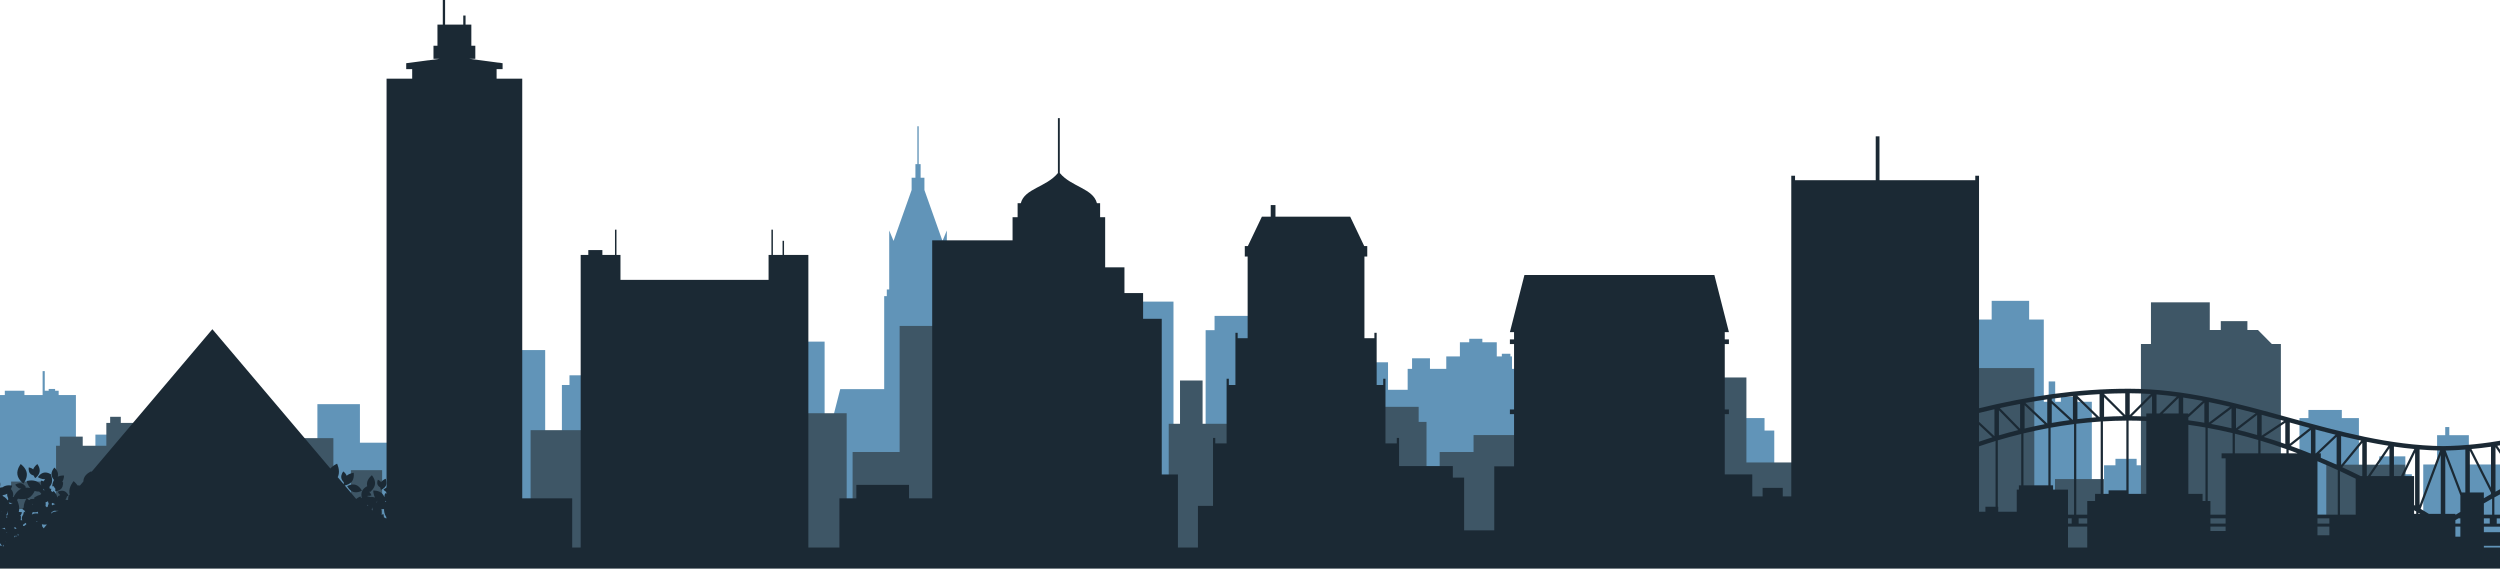 <?xml version="1.0" encoding="utf-8"?>
<!-- Generator: Adobe Illustrator 17.1.0, SVG Export Plug-In . SVG Version: 6.00 Build 0)  -->
<!DOCTYPE svg PUBLIC "-//W3C//DTD SVG 1.1//EN" "http://www.w3.org/Graphics/SVG/1.1/DTD/svg11.dtd">
<svg version="1.1" id="City" xmlns="http://www.w3.org/2000/svg" xmlns:xlink="http://www.w3.org/1999/xlink" x="0px" y="0px"
	 viewBox="0 0 554.371 126.083" enable-background="new 0 0 554.371 126.083" xml:space="preserve">
<defs>
	<rect id="SVGID_1_" x="0" y="0" width="554.371" height="126.083"/>
</defs>
<clipPath id="SVGID_2_">
	<use xlink:href="#SVGID_1_"  overflow="visible"/>
</clipPath>
<g id="Back" clip-path="url(#SVGID_2_)">
	<g>
		<polygon fill-rule="evenodd" clip-rule="evenodd" fill="#6194B8" points="547.464,102.998 547.464,96.502 543.13,96.502 
			543.13,94.697 542.225,94.697 542.225,96.502 540.42,96.502 540.42,102.998 537.352,102.998 537.352,116.539 534.824,116.539 
			534.824,105.165 533.379,105.165 533.379,101.197 527.602,101.197 527.602,105.165 523.085,105.165 523.085,92.712 
			519.295,92.712 519.295,90.907 511.89,90.907 511.89,92.712 509.905,92.712 509.905,105.165 500.516,105.165 500.516,123.762 
			529.406,123.762 534.824,123.762 537.352,123.762 540.059,123.762 554.371,123.762 554.371,102.998 		"/>
		<polygon fill-rule="evenodd" clip-rule="evenodd" fill="#6194B8" points="473.792,101.741 469.098,101.741 469.098,103.177 
			466.569,103.177 466.569,110.4 463.859,110.4 463.859,89.093 460.43,89.093 460.43,88.017 456.997,88.017 456.997,89.093 
			455.735,89.093 455.735,84.584 454.291,84.584 454.291,89.093 453.207,89.093 453.207,70.858 449.957,70.858 449.957,66.71 
			441.651,66.71 441.651,70.858 436.052,70.858 436.052,123.762 450.136,123.762 453.207,123.762 460.069,123.762 463.859,123.762 
			466.569,123.762 471.625,123.762 480.471,123.762 480.471,103.177 473.792,103.177 		"/>
		<polygon fill-rule="evenodd" clip-rule="evenodd" fill="#6194B8" points="393.441,95.474 391.283,95.474 391.283,92.708 
			383.901,92.708 383.901,95.474 382.667,95.474 382.667,123.762 392.993,123.762 393.441,123.762 401.077,123.762 401.077,106.59 
			393.441,106.59 		"/>
		<polygon fill-rule="evenodd" clip-rule="evenodd" fill="#6194B8" points="79.811,89.621 70.382,89.621 70.382,121.948 
			75.767,121.948 75.767,123.762 90.248,123.762 90.248,98.168 79.811,98.168 		"/>
		<rect x="21.156" y="96.375" fill-rule="evenodd" clip-rule="evenodd" fill="#6194B8" width="11.23" height="11.071"/>
		<polygon fill-rule="evenodd" clip-rule="evenodd" fill="#6194B8" points="211.073,86.295 211.073,65.667 210.493,65.667 
			210.493,64.191 209.958,64.191 209.958,56.238 209.958,53.825 209.958,51.106 208.994,53.431 204.989,42.142 204.989,39.412 
			204.147,39.412 204.147,36.399 203.72,36.399 203.72,27.998 203.422,27.998 203.422,36.399 202.993,36.399 202.993,39.412 
			202.151,39.412 202.151,42.131 198.144,53.427 197.18,51.106 197.18,53.825 197.18,56.238 197.18,64.191 196.647,64.191 
			196.647,65.667 196.068,65.667 196.068,86.295 186.468,86.295 186.317,86.295 184.829,92.125 185.294,92.125 185.294,123.762 
			186.317,123.762 186.468,123.762 196.068,123.762 211.073,123.762 211.224,123.762 211.224,92.125 212.712,92.125 211.224,86.295 
					"/>
		<rect x="108.436" y="77.627" fill-rule="evenodd" clip-rule="evenodd" fill="#6194B8" width="12.457" height="46.135"/>
		<polygon fill-rule="evenodd" clip-rule="evenodd" fill="#6194B8" points="130.996,83.223 126.282,83.223 126.282,85.371 
			124.6,85.371 124.6,123.762 135.374,123.762 135.374,85.371 130.996,85.371 		"/>
		<polygon fill-rule="evenodd" clip-rule="evenodd" fill="#6194B8" points="13.009,86.644 12.219,86.644 12.219,86.251 
			10.794,86.251 10.794,86.644 9.925,86.644 9.925,82.294 9.449,82.294 9.449,87.601 5.417,87.601 5.417,86.644 1.067,86.644 
			1.067,87.601 0,87.601 0,122.96 16.834,122.96 16.834,87.601 13.009,87.601 		"/>
		<rect x="171.408" y="75.754" fill-rule="evenodd" clip-rule="evenodd" fill="#6194B8" width="11.448" height="48.008"/>
		<polygon fill-rule="evenodd" clip-rule="evenodd" fill="#6194B8" points="335.283,79.037 334.926,79.037 334.926,78.446 
			333.029,78.446 333.029,79.037 331.906,79.037 331.906,75.898 328.707,75.898 328.707,75.123 325.803,75.123 325.803,75.898 
			323.73,75.898 323.73,79.037 320.707,79.037 320.707,81.794 317.092,81.794 317.092,79.45 313.123,79.45 313.123,81.794 
			312.146,81.794 312.146,83.759 312.146,84.295 312.146,86.438 307.793,86.438 307.793,80.338 303.646,80.338 303.646,86.438 
			299.289,86.438 299.289,123.762 312.146,123.762 329.291,123.762 342.148,123.762 342.148,84.295 343.221,84.295 343.221,81.794 
			335.283,81.794 		"/>
		<rect x="250.715" y="66.881" fill-rule="evenodd" clip-rule="evenodd" fill="#6194B8" width="9.504" height="50.685"/>
		<polygon fill-rule="evenodd" clip-rule="evenodd" fill="#6194B8" points="281.204,70.048 269.326,70.048 269.326,73.215 
			267.347,73.215 267.347,103.312 291.503,103.312 291.503,73.215 281.204,73.215 		"/>
	</g>
</g>
<g id="Mid" clip-path="url(#SVGID_2_)">
	<g>
		<polygon fill-rule="evenodd" clip-rule="evenodd" fill="#3E5666" points="26.787,92.426 24.426,92.426 24.426,93.78 23.581,93.78 
			23.581,98.847 18.343,98.847 18.343,96.82 13.274,96.82 13.274,98.847 12.43,98.847 12.43,115.575 27.295,115.575 27.295,106.114 
			30.677,106.114 30.677,93.78 26.787,93.78 		"/>
		<polygon fill-rule="evenodd" clip-rule="evenodd" fill="#3E5666" points="387.263,83.704 378.917,83.704 378.917,123.762 
			384.342,123.762 387.263,123.762 399.779,123.762 399.779,102.55 387.263,102.55 		"/>
		<polygon fill-rule="evenodd" clip-rule="evenodd" fill="#3E5666" points="515.847,103.035 515.847,114.165 505.782,114.165 
			505.782,76.279 503.769,76.279 500.694,73.175 498.357,73.175 498.357,71.214 492.456,71.214 492.456,73.175 490.016,73.175 
			490.016,67.036 476.971,67.036 476.971,76.279 474.748,76.279 474.748,114.165 466.542,114.165 466.542,106.237 455.691,106.237 
			455.691,113.333 451.104,113.333 451.104,81.621 436.5,81.621 436.5,123.762 447.346,123.762 451.104,123.762 455.691,123.762 
			459.862,123.762 463.204,123.762 466.542,123.762 474.748,123.762 480.729,123.762 502.842,123.762 505.782,123.762 
			515.847,123.762 524.541,123.762 533.371,123.762 533.371,103.035 		"/>
		<polygon fill-rule="evenodd" clip-rule="evenodd" fill="#3E5666" points="266.672,84.375 261.667,84.375 261.667,93.974 
			259.163,93.974 259.163,106.237 247.48,106.237 247.48,123.762 272.514,123.762 272.514,112.333 277.104,112.333 277.104,93.974 
			266.672,93.974 		"/>
		<polygon fill-rule="evenodd" clip-rule="evenodd" fill="#3E5666" points="199.493,100.233 189.063,100.233 189.063,111.915 
			199.493,111.915 199.493,120.678 216.602,120.678 216.602,72.274 199.493,72.274 		"/>
		<rect x="177.797" y="91.632" fill-rule="evenodd" clip-rule="evenodd" fill="#3E5666" width="9.953" height="32.13"/>
		<rect x="117.658" y="95.387" fill-rule="evenodd" clip-rule="evenodd" fill="#3E5666" width="15.493" height="28.375"/>
		<polygon fill-rule="evenodd" clip-rule="evenodd" fill="#3E5666" points="326.759,100.233 319.246,100.233 319.246,119.007 
			326.759,119.007 326.759,120.678 340.946,120.678 340.946,96.474 326.759,96.474 		"/>
		<polygon fill-rule="evenodd" clip-rule="evenodd" fill="#3E5666" points="314.584,90.216 305.479,90.216 305.479,93.557 
			301.305,93.557 301.305,117.757 316.33,117.757 316.33,93.557 314.584,93.557 		"/>
		<rect x="2.46" y="106.789" fill-rule="evenodd" clip-rule="evenodd" fill="#3E5666" width="7.096" height="6.084"/>
		<rect x="66.321" y="97.157" fill-rule="evenodd" clip-rule="evenodd" fill="#3E5666" width="7.604" height="20.612"/>
		<rect x="77.811" y="104.256" fill-rule="evenodd" clip-rule="evenodd" fill="#3E5666" width="6.925" height="10.473"/>
	</g>
</g>
<g id="Foliage" clip-path="url(#SVGID_2_)">
	<g>
		<path fill="#1B2934" d="M555.563,97.542c-4.531,0.801-9.125,1.322-13.825,1.382c-11.852-0.145-23.021-3.235-34.202-6.326
			c-11.552-3.198-23.12-6.397-35.521-6.397c-11.233,0-22.337,1.671-33.169,4.328V41.475v-1.509v-1h-0.834v1h-21.239v-9.734h-0.833
			v9.734h-17.891v-1h-0.837v1v1.509v68.608h-1.889v-1.905h-4.469v1.905h-2.29v-4.882h-6.1V91.831h0.921v-1.036h-0.921V76.294h0.921
			v-1.036h-0.921v-1.61h0.921l-3.223-12.66h-42.122l-3.222,12.66h0.92v1.61h-0.92v1.036h0.92v14.501h-0.92v1.036h0.92v11.576h-4.389
			v14.188h-6.679v-11.684h-2.505v-2.564h-11.925v-3.671v-1.35v-1.21h-0.504v1.21h-2.509V86.542v-1.163v-1.397h-0.504v1.397h-1.452
			V76.35v-1.361v-1.194h-0.504v1.194h-2.207V56.88h0.627v-2.317h-0.674l-3.115-6.524h-16.565v-2.56h-1.052v2.56h-1.957l-3.116,6.524
			h-0.678v2.317h0.631v18.108h-2.21v-1.194h-0.5v1.194v1.361v9.028h-1.457v-1.397h-0.5v1.397v1.163v11.786h-2.512v-1.21h-0.5v1.21
			v1.35v12.492h-3.342v9.243h-4.437v-16.203h-3.588V70.691h-4.135v-5.703h-4.135v-5.702h-4.278v-5.988v-5.132h-1.119v-3.103h-0.704
			c-0.833-3.281-5.67-3.615-8.233-6.691V26.196h-0.42v12.178c-2.6,3.162-7.402,3.422-8.23,6.688h-0.708v3.103h-1.119v5.132h-17.822
			v57.206h-5.136v-2.981h-11.684v2.981h-3.754v10.909h-6.885V62.067v-5.54h-5.394v-3.131h-0.329v3.131h-2.14v-5.599h-0.329v5.599
			h-0.631v5.54h-32.84v-5.54h-0.889v-5.599h-0.329v5.599h-2.794v-1.075h-3.123v1.075h-1.691v64.886h-1.881v-10.909h-11.076V17.441
			h-5.687v-2.115h1.329v-1.31l-7.407-0.976h1.359v-2.897h-0.881V5.456h-1.282V3.449h-0.512v2.008H98.7V0h-0.512v5.456h-1.183v4.687
			h-0.881v2.897h1.355l-7.403,0.976v1.31h1.325v2.115H85.72v90.39c-0.024,0.106-0.05,0.212-0.067,0.331
			c-0.373,0.163-0.627,0.409-0.627,0.409s0.234,0.281,0.599,0.483c0.017,0.143,0.04,0.29,0.08,0.437
			c-0.171-0.091-0.294-0.135-0.294-0.135s-0.163,0.385-0.167,0.846l-0.023,0.004c-0.103-0.274-0.262-0.548-0.492-0.774
			c-0.734-0.722-1.96-0.662-1.96-0.662s-0.021,0.857,0.404,1.56c-0.313-0.108-0.694-0.183-1.079-0.135
			c-0.198-0.06-0.421-0.107-0.651-0.123l0.119-0.131c0.417,0.064,0.81-0.08,0.81-0.08s-0.119-0.421-0.429-0.726l0.028-0.183
			l0.107,0.139c0,0,0.981-0.738,1.088-1.762c0.107-1.024-0.698-1.945-0.698-1.945s-0.98,0.734-1.088,1.759
			c-0.027,0.233,0,0.46,0.048,0.67c-0.35,0.179-0.861,0.508-1.111,1.044c-0.25,0.524-0.187,1.119-0.1,1.504l-0.147,0.092
			c-0.063-0.227-0.127-0.373-0.127-0.373s-0.497,0.179-0.956,0.566l-2.537-2.994c0.36-0.069,1.129-0.279,1.58-0.866
			c0.604-0.786,0.405-1.948,0.405-1.948s-0.925,0.087-1.552,0.658c-0.21-0.579-0.758-0.96-0.758-0.96s-0.548,0.679-0.444,1.404
			c0.063,0.433,0.337,0.782,0.556,0.996c-0.015,0.176-0.013,0.328-0.008,0.454l-1.345-1.588c0.04-0.079,0.087-0.154,0.119-0.239
			c0.479-1.285-0.254-2.746-0.254-2.746s-0.855,0.353-1.484,1.075L47.094,73l-26.805,31.644c-0.032-0.079-0.057-0.134-0.057-0.134
			s-1.223,0.496-1.615,1.528c-0.093,0.241-0.12,0.488-0.126,0.729l-0.765,0.903c-0.274-0.049-0.495-0.032-0.495-0.032v0.043
			c-0.413-0.615-0.913-0.992-0.913-0.992s-1.079,1.227-0.94,2.592c0.016,0.131,0.04,0.258,0.075,0.381
			c-0.075,0.083-0.142,0.175-0.198,0.278c-0.14,0.269-0.158,0.561-0.143,0.816l-0.105,0.124c-0.156-0.018-0.318-0.036-0.498-0.036
			c0.179-0.273,0.286-0.571,0.354-0.806c0.21-0.064,0.349-0.135,0.349-0.135s-0.329-0.77-0.992-1.012
			c-0.666-0.238-1.412,0.147-1.412,0.147s0.183,0.425,0.543,0.738c-0.11,0.052-0.218,0.115-0.317,0.187l-0.083-0.063
			c0,0-0.119,0.143-0.238,0.365l-0.044,0.06l-0.008-0.123c-0.071-0.767-0.802-1.317-0.802-1.317s-0.075,0.083-0.17,0.226
			c-0.127-0.095-0.258-0.175-0.381-0.242c0.055-0.289,0.055-0.496,0.055-0.496s-0.127-0.008-0.321,0.004
			c-0.016-0.131-0.039-0.273-0.083-0.416c0.175-0.175,0.333-0.39,0.437-0.636c0.361-0.857-0.016-1.841-0.092-2.023l0.056-0.079
			c0,0-0.802-0.584-1.615-0.421c-0.813,0.159-1.337,1-1.337,1s0.777,0.56,1.575,0.425c-0.091,0.123-0.17,0.258-0.234,0.404
			l-0.035,0.1c-0.354-0.123-0.643-0.146-0.643-0.146s-0.08,0.539,0.079,1.099c-0.202-0.31-0.473-0.611-0.834-0.821
			c-1.039-0.607-2.412-0.194-2.412-0.194s0.198,0.885,0.802,1.552c-0.338-0.075-0.73-0.123-1.136-0.088
			c0.119-0.06,0.19-0.106,0.19-0.106s-0.397-0.699-1.056-0.854c-0.658-0.15-1.325,0.298-1.325,0.298s0.401,0.698,1.059,0.853
			c0.096,0.021,0.194,0.032,0.294,0.028c-1.028,0.477-1.596,1.583-1.715,1.846l-0.183,0.008l0.017-0.075
			c0.047-0.143,0.083-0.294,0.083-0.453c0.012-0.523-0.294-0.988-0.484-1.226c0.183-0.417,0.234-0.774,0.234-0.774
			s-1.175-0.266-2.016,0.306l-0.1,0.075c-0.214,0.012-0.444,0.048-0.675,0.115c0.084-0.186,0.151-0.389,0.167-0.607
			c0.083-0.94-0.671-1.777-0.671-1.777s-0.889,0.69-0.973,1.631c-0.039,0.452,0.115,0.877,0.282,1.198
			c-0.083,0.167-0.194,0.452-0.187,0.754c-0.139,0.274-0.23,0.54-0.282,0.727c-0.321-0.127-0.65-0.171-0.92-0.183l-0.111-0.231
			c-0.5-0.865-1.659-1.127-1.659-1.127s-0.179,0.592-0.091,1.25c-0.179-0.381-0.433-0.77-0.802-1.063
			c-1.071-0.857-2.687-0.619-2.687-0.619s0.087,1.144,0.742,2.017c-0.48-0.115-1.063-0.167-1.623,0.008
			c-1.31,0.404-2.021,1.877-2.021,1.877s0.365,0.21,0.893,0.365c-0.162,0.425-0.273,0.929-0.206,1.448
			c0.179,1.361,1.512,2.31,1.512,2.31s1.04-1.258,0.865-2.619c-0.052-0.4-0.206-0.762-0.396-1.079l0.06-0.016
			c0.909-0.278,1.527-1.076,1.821-1.532c0.802,0.396,1.719,0.373,2.076,0.341l-0.088,0.056c-0.19,0.131-0.354,0.298-0.484,0.473
			c-0.146-0.298-0.293-0.488-0.293-0.488s-0.778,0.512-1.068,1.31c-0.452-0.417-1.114-0.496-1.114-0.496s-0.06,0.317-0.013,0.698
			c-0.27-0.02-0.456,0-0.456,0s0.036,1.179,0.778,1.83c0.122,0.107,0.262,0.194,0.4,0.262l-0.119,0.031
			c-0.317,0.096-0.571,0.31-0.762,0.517c-0.25,0.039-0.409,0.083-0.409,0.083s0.028,0.135,0.096,0.342l-0.06,0.11l0.119,0.06
			c0.127,0.334,0.333,0.782,0.662,1.179l-0.02,0.017l-0.146,0.174h-0.088c-0.131-0.543-0.698-0.881-0.698-0.881
			s-0.095,0.139-0.175,0.346c-0.183-0.25-0.552-0.663-1.063-0.79c-0.746-0.179-1.512,0.325-1.512,0.325s0.448,0.798,1.194,0.981
			c0.5,0.123,1.008-0.064,1.29-0.198c-0.02,0.119-0.028,0.25-0.004,0.381l-0.198,0.079c-1.246,0.58-1.751,2.131-1.751,2.131
			s1.513,0.619,2.759,0.044c0.56-0.262,0.968-0.718,1.25-1.142c-0.06,0.321-0.104,0.904,0.167,1.392
			c-0.128-0.016-0.25-0.016-0.361-0.016l-0.115-0.06c-0.52-0.227-1.135,0.048-1.135,0.048s0.222,0.635,0.742,0.856l0.158,0.052
			c0.077,0.157,0.173,0.318,0.292,0.469h-4.824v4.671h411.451h3.151h152.327v-4.671h-4.771v-0.396h4.578v-3.009h-4.578v-1.234h4.771
			v-0.662h-1.917v-1.167h1.917v-0.821h-2.44v-3.825c0.812-0.45,1.624-0.901,2.44-1.338v-1.131c-0.733,0.389-1.461,0.792-2.19,1.192
			v-9.867l2.19,3.217v-0.889l-1.797-2.64c0.599-0.094,1.201-0.181,1.797-0.285V97.542z M-1.425,117.118c0,0,0,0.001,0,0.001
			c0.02,0.057,0.047,0.11,0.076,0.162l-0.068,0.04c-0.115-0.095-0.187-0.146-0.187-0.146s-0.107,0.131-0.242,0.349
			c-0.063,0-0.158,0-0.273,0.004c-0.04-0.369-0.151-0.81-0.429-1.166l-0.202-0.223c0.091-0.091,0.183-0.198,0.242-0.325l0.016-0.032
			c0.107,0.044,0.21,0.076,0.306,0.104c-0.286,0.171-0.461,0.329-0.461,0.329S-2.153,116.839-1.425,117.118z M-2.147,114.448
			l0.092-0.087l-0.028,0.178L-2.147,114.448z M1.369,114.229c0.083-0.091,0.158-0.202,0.214-0.321
			c0.08-0.166,0.119-0.345,0.131-0.516l0.032,0.008c-0.027,0.25-0.016,0.5,0.012,0.734l-0.143-0.04c0,0-0.092,0.33-0.036,0.687
			l-0.008,0.008l0.014,0.036c-0.051,0.01-0.101,0.022-0.154,0.035c0.079-0.354,0.091-0.622,0.091-0.622S1.464,114.234,1.369,114.229
			z M7.263,113.539c0.273,0.063,0.722,0.123,1.114-0.064l0.013-0.008c0.019,0.127,0.043,0.266,0.079,0.413
			c-0.317-0.052-0.675-0.06-1.023,0.048c-0.14,0.043-0.271,0.102-0.39,0.17C7.131,113.936,7.207,113.746,7.263,113.539z
			 M7.088,111.733l0.012-0.027c0.063,0.091,0.139,0.183,0.223,0.266l-0.136-0.031L7.088,111.733z M-3.067,119.94
			c0.166-0.083,0.325-0.186,0.468-0.317l0.139-0.139v0.052c-0.087,0.135-0.17,0.297-0.222,0.476
			c-0.135-0.031-0.266-0.051-0.389-0.063L-3.067,119.94z M0.985,117.035l0.094,0.059c0.032,0.104,0.071,0.215,0.123,0.334
			c-0.248-0.142-0.563-0.267-0.905-0.257C0.504,117.154,0.741,117.114,0.985,117.035z M1.167,120.21
			c0.018-0.039,0.027-0.085,0.044-0.125c0.006,0.023,0.01,0.046,0.016,0.069C1.207,120.174,1.186,120.189,1.167,120.21z
			 M1.417,118.059l0.095-0.079l0.088,0.119l-0.163-0.028L1.417,118.059z M0.85,120.765c-0.044,0.14-0.064,0.282-0.064,0.417
			l-0.198-0.095C0.635,121.032,0.738,120.92,0.85,120.765z M3.889,118.336c0.084,0.119,0.187,0.223,0.298,0.306l-0.202,0.1
			C3.973,118.67,3.944,118.519,3.889,118.336z M3.813,118.853l-0.063,0.06c-0.273-0.013-0.464,0.02-0.464,0.02
			s0.009,0.096,0.038,0.239c-0.047-0.033-0.096-0.06-0.145-0.088l0.015-0.251c0.294,0.017,0.544-0.004,0.683-0.023L3.813,118.853z
			 M7.008,115.966C7.008,115.967,7.008,115.967,7.008,115.966C7.008,115.967,7.008,115.967,7.008,115.966L7.008,115.966z
			 M7.756,120.341c-0.003,0.002-0.007,0.002-0.01,0.004c0-0.001,0-0.003,0.001-0.004H7.756z M8.072,115.733
			c-0.004-0.012-0.004-0.024-0.008-0.035c-0.004-0.011-0.01-0.021-0.014-0.031l0.142-0.055l0.127,0.123
			C8.239,115.73,8.155,115.731,8.072,115.733z M9.694,117.152c-0.016-0.011-0.028-0.021-0.045-0.033
			c-0.094-0.146-0.19-0.281-0.279-0.387c-0.016-0.169-0.044-0.332-0.088-0.479c0.4,0.099,0.795,0.093,1.125,0.056L9.694,117.152z
			 M5.443,116.589c-0.168,0.022-0.281,0.044-0.322,0.054c-0.013-0.088-0.018-0.174-0.041-0.263c0.245-0.143,0.44-0.325,0.547-0.44
			l0.171,0.154l0.036,0.163C5.705,116.348,5.572,116.462,5.443,116.589z M0.468,121.043l-0.071-0.023
			c-0.134-0.035-0.267-0.044-0.399-0.044c-0.065-0.073-0.135-0.14-0.208-0.198c0.053-0.15,0.086-0.316,0.115-0.483
			C0.102,120.646,0.342,120.917,0.468,121.043z M-4.024,121.059c0,0-0.052-0.139-0.154-0.31c0.135-0.016,0.27-0.056,0.4-0.115
			l0.171-0.099c0.056,0.225,0.16,0.484,0.302,0.735c-0.344-0.041-0.644,0.035-0.644,0.035s0.007,0.033,0.019,0.081
			c-0.056,0.001-0.11-0.008-0.166-0.002c-0.146-0.06-0.246-0.083-0.246-0.083l-0.02,0.067l-0.092-0.19
			C-4.207,121.138-4.024,121.059-4.024,121.059z M-4.58,114.848c0.33,0.151,0.782,0.29,1.246,0.227l0.067,0.107l-0.127,0.198
			c-0.047,0.1-0.079,0.202-0.095,0.306c-0.19-0.079-0.369-0.131-0.512-0.163C-4.171,115.246-4.39,115.015-4.58,114.848z
			 M85.478,111.05l0.167,0.207l-0.215,0.067C85.454,111.229,85.466,111.138,85.478,111.05z M85.16,112.9
			c-0.004,0.44,0.071,1.155,0.48,1.719c0.02,0.099,0.043,0.198,0.067,0.302l-0.028,0.023l-0.127-0.012
			c-0.127-0.092-0.269-0.171-0.429-0.223c0.009-0.393-0.102-0.714-0.102-0.714s-0.219,0.06-0.477,0.198
			c0.119-0.504,0.02-1.021-0.079-1.354C84.628,112.876,84.883,112.912,85.16,112.9z M83.791,110.963l0.004,0.004l-0.096,0.115
			c-0.099,0.131-0.174,0.273-0.23,0.421l-0.04-0.115l-0.012-0.024C83.572,111.221,83.699,111.079,83.791,110.963z M82.572,112.492
			c0.008,0.182,0.044,0.452,0.151,0.722c-0.115-0.095-0.23-0.175-0.338-0.234C82.478,112.821,82.537,112.65,82.572,112.492z
			 M81.866,113.496c-0.003,0-0.007,0-0.01,0c0.003-0.002,0.007-0.003,0.01-0.005L81.866,113.496z M81.441,111.952
			c0.084,0.019,0.171,0.035,0.262,0.044c-0.095,0.051-0.186,0.106-0.269,0.178l-0.079-0.194L81.441,111.952z M12.568,113.217
			c0.131,0.023,0.274,0.037,0.423,0.042l-0.021,0.025c-0.121,0.031-0.257,0.07-0.391,0.145c-0.302,0-0.742,0.051-1.083,0.305
			c-0.069,0.053-0.123,0.117-0.179,0.179c0.011-0.057,0.021-0.114,0.029-0.161c0.043-0.057,0.101-0.137,0.162-0.24
			c0.183-0.06,0.345-0.151,0.488-0.254c0.166,0.016,0.337,0.012,0.512-0.024L12.568,113.217z M11.624,111.503
			c0.183,0.102,0.349,0.178,0.483,0.229l-0.004,0.028l0.119,0.012l0.056,0.02l-0.075,0.012c-0.219,0.048-0.413,0.143-0.583,0.259
			c-0.056-0.115-0.119-0.215-0.187-0.306C11.501,111.681,11.565,111.598,11.624,111.503z M10.088,111.396
			c0.21-0.067,0.396-0.155,0.56-0.246c0.016,0.214,0.079,0.413,0.15,0.571c-0.095,0.179-0.194,0.405-0.226,0.651l-0.171,0.123
			c-0.096-0.111-0.206-0.211-0.317-0.294l0.044-0.219C10.151,111.781,10.132,111.583,10.088,111.396z M9.838,108.65l0.016,0.035
			l0.012-0.004l-0.123,0.067c-0.051-0.107-0.119-0.21-0.206-0.301l-0.04-0.1C9.6,108.467,9.715,108.566,9.838,108.65z
			 M6.302,110.435c0.754-0.36,1.19-1.131,1.385-1.567c0.346,0.111,0.699,0.144,1.013,0.14l0.115,0.139
			c0.099,0.095,0.214,0.162,0.333,0.214c-0.075,0.123-0.135,0.25-0.187,0.377c-0.817,0.119-1.473,0.703-1.473,0.703
			s0.071,0.087,0.194,0.214c-0.531-0.075-1.008,0.048-1.008,0.048l0.024,0.103L6.436,110.9c-0.179-0.171-0.333-0.29-0.425-0.354
			C6.107,110.515,6.207,110.479,6.302,110.435z M3.988,110.586c0.325,0.071,0.702,0.111,1.092,0.075
			c0.25,0.008,0.516-0.008,0.781-0.071c-0.175,0.27-0.639,1.067-0.591,1.937c-0.211,0.175-0.334,0.321-0.334,0.321
			s0.187,0.183,0.488,0.369c0.056,0.139,0.123,0.271,0.202,0.394c-0.174-0.092-0.293-0.136-0.293-0.136s-0.119,0.271-0.187,0.651
			c-0.144,0.186-0.286,0.44-0.306,0.73c-0.017,0.194,0.031,0.381,0.095,0.543c-0.115-0.035-0.234-0.056-0.357-0.064
			c0.096-0.508,0.04-0.94,0.04-0.94l-0.143,0.016c0.298-0.369,0.4-0.806,0.4-0.806s-0.325-0.102-0.714-0.087
			c0.356-1.273-0.385-2.631-0.385-2.631l-0.005,0.004C3.869,110.773,3.94,110.662,3.988,110.586z M3.373,116.904l0.246,0.242
			c-0.004,0.039-0.002,0.087-0.004,0.13c-0.098-0.014-0.205-0.019-0.314-0.019c-0.064-0.072-0.125-0.147-0.201-0.21l-0.012-0.032
			C3.183,116.984,3.278,116.948,3.373,116.904z M2.837,111.507c-0.103,0.087-0.206,0.187-0.305,0.293
			c-0.215-0.091-0.405-0.135-0.517-0.154l-0.075-0.215C2.186,111.511,2.512,111.571,2.837,111.507z M0.706,109.785
			c0.298-0.04,0.615-0.127,0.901-0.306l-0.017,0.167c-0.008,0.302,0.092,0.579,0.211,0.806c-0.004,0.131,0.008,0.25,0.023,0.349
			l-0.123,0.155l-0.131-0.19c-0.285-0.373-0.667-0.635-1.044-0.817L0.706,109.785z M0.4,113.404l-0.043,0.107l-0.028-0.032
			L0.4,113.404z M-0.294,118.392l0.081,0.028c-0.02,0.048-0.035,0.1-0.053,0.15l-0.076,0.064l-0.067-0.131L-0.294,118.392z
			 M-0.667,112.233c0.016,0.092,0.036,0.179,0.06,0.267c-0.115-0.131-0.21-0.223-0.258-0.267H-0.667z M-0.921,110.444
			c0.004,0.106,0.016,0.222,0.036,0.341c-0.088-0.123-0.19-0.238-0.306-0.341C-1.107,110.448-1.016,110.448-0.921,110.444z
			 M-3.897,111.042c-0.091,0.032-0.183,0.071-0.273,0.115c-0.012-0.095-0.04-0.294-0.1-0.544
			C-4.167,110.777-4.036,110.919-3.897,111.042z M-4.659,113.317c0.429-0.016,0.937-0.111,1.369-0.409
			c0.444-0.306,0.719-0.773,0.885-1.175l0.04,0.036c0.448,0.354,1.027,0.448,1.444,0.46c-0.104,0.115-0.523,0.607-0.671,1.23
			c-0.103,0.115-0.198,0.242-0.273,0.385l-0.127-0.071l0.052-0.234c0.083-0.726-0.484-1.389-0.484-1.389s-0.579,0.429-0.75,1.052
			l-0.123,0.214l-0.25,0.028l-0.155,0.035c-0.353-0.091-0.687-0.043-0.687-0.043s0.013,0.15,0.072,0.341
			c-0.48,0.338-0.767,0.786-0.767,0.786l0.036,0.027c-0.032,0.048-0.075,0.123-0.127,0.223c-0.021-0.123-0.052-0.274-0.104-0.433
			C-5.032,114.119-4.767,113.757-4.659,113.317z M-5.421,115.436l-0.044,0.194l-0.079-0.032L-5.421,115.436z M-6.155,118.452
			c0.087-0.15,0.159-0.289,0.214-0.404c0.255,0.083,0.517,0.131,0.767,0.154l-0.024,0.211c-0.008,0.222,0.028,0.433,0.084,0.631
			C-5.477,118.678-5.965,118.507-6.155,118.452z M536.542,99.677c1.5,0.121,3.011,0.201,4.533,0.233l-4.533,12.104V99.677z
			 M519.141,96.7c1.478,0.358,2.96,0.698,4.448,1.015l-4.448,5.419V96.7z M514.266,100.522l3.875-3.663v6.173
			c-1.161-0.525-2.331-1.021-3.501-1.514v-0.996H514.266z M507.759,93.691c1.474,0.408,2.948,0.813,4.423,1.213l-4.423,3.505V93.691
			z M501.52,91.982c1.655,0.444,3.308,0.899,4.959,1.355l-4.959,3.278V91.982z M506.759,93.749v4.704
			c-1.577-0.551-3.161-1.072-4.755-1.557L506.759,93.749z M495.829,90.517c1.46,0.357,2.915,0.729,4.368,1.113l-4.368,3.357V90.517z
			 M500.519,92.014v4.445c-1.421-0.412-2.849-0.796-4.284-1.153L500.519,92.014z M489.809,89.161
			c1.569,0.318,3.131,0.665,4.688,1.034l-4.688,3.533V89.161z M494.829,90.566v4.398c-1.51-0.354-3.028-0.675-4.554-0.963
			L494.829,90.566z M472.265,87.204c1.575,0.006,3.137,0.064,4.688,0.167l-4.688,4.673V87.204z M466.573,87.341
			c1.561-0.073,3.124-0.116,4.69-0.127v4.824l-4.69-4.671V87.341z M466.573,88.07l4.224,4.209c-1.415,0.018-2.823,0.066-4.224,0.146
			V88.07z M460.664,87.766c1.633-0.154,3.269-0.277,4.909-0.367v5.088c-0.024,0.002-0.048,0.003-0.072,0.004l-4.837-4.707V87.766z
			 M460.664,88.482l4.166,4.054c-1.396,0.105-2.784,0.242-4.166,0.405V88.482z M454.974,88.423c1.56-0.215,3.123-0.401,4.69-0.562
			v5.205c-0.03,0.004-0.06,0.008-0.09,0.012l-4.6-4.237V88.423z M454.974,89.52l3.959,3.644c-1.326,0.18-2.645,0.386-3.959,0.618
			V89.52z M453.974,88.552v5.36l-4.837-4.568C450.745,89.054,452.356,88.787,453.974,88.552z M448.953,89.852l4.459,4.211
			c-1.494,0.287-2.98,0.607-4.459,0.957V89.852z M447.953,89.572v5.513l-4.495-4.6C444.952,90.158,446.45,89.854,447.953,89.572z
			 M443.263,90.995l4.277,4.376c-1.433,0.359-2.858,0.747-4.277,1.162V90.995z M438.846,91.572c1.138-0.28,2.274-0.565,3.417-0.823
			v5.973l-3.417-3.188V91.572z M438.846,94.208l2.955,2.76c-0.991,0.304-1.972,0.644-2.955,0.974V94.208z M442.513,112.364h-2.251
			v1.111h-1.416V98.974c1.218-0.413,2.439-0.813,3.667-1.184V112.364z M448.203,107.622h-0.519v0.949h-0.473v4.904h-4.107v-1.111
			h-0.091v-14.72c1.719-0.512,3.45-0.981,5.19-1.41V107.622z M454.224,107.622h-5.521V96.11c1.828-0.441,3.668-0.834,5.521-1.178
			V107.622z M454.724,107.622v-12.78c1.719-0.31,3.449-0.579,5.19-0.801v20.082h-1.337v-5.552h-3.313v-0.949H454.724z
			 M459.391,114.944v1.167h-0.813v-1.167H459.391z M462.843,121.412h-4.266v-4.64h4.266V121.412z M462.843,116.111h-1.904v-1.167
			h1.904V116.111z M465.823,109.519h-1.246v1.583h-1.734v3.021h-2.429V93.974c1.791-0.218,3.595-0.382,5.409-0.501V109.519z
			 M471.515,108.729h-3.938v0.79h-1.254V93.443c1.72-0.104,3.45-0.163,5.191-0.172V108.729z M475.936,109.519h-3.921V93.264
			c1.314,0,2.62,0.04,3.921,0.095V109.519z M477.209,91.692h-1.273v0.679c-1.062-0.043-2.124-0.09-3.194-0.098l4.468-4.452V91.692z
			 M478.209,91.692v-4.226c1.505,0.124,2.999,0.288,4.485,0.487l-3.841,3.738H478.209z M483.118,91.692h-3.549l3.549-3.453V91.692z
			 M484.118,88.156c1.465,0.219,2.922,0.47,4.372,0.748l-3.226,2.971v-0.184h-1.146V88.156z M488.809,89.291v4.445
			c-1.175-0.204-2.358-0.377-3.544-0.539v-0.645L488.809,89.291z M489.059,111.102h-0.639v-1.583h-3.155V94.201
			c1.27,0.178,2.536,0.371,3.794,0.595V111.102z M493.523,117.746h-3.365v-0.973h3.365V117.746z M493.523,116.111h-3.365v-1.167
			h3.365V116.111z M495.079,100.522h-2.448v1.107h0.893v12.493h-3.365v-3.021h-0.6V94.887c1.852,0.339,3.693,0.724,5.521,1.161
			V100.522z M500.769,100.522h-5.19v-4.35c1.741,0.425,3.471,0.892,5.19,1.399V100.522z M507.009,100.522h-5.738v-2.805
			c1.926,0.578,3.838,1.208,5.738,1.882V100.522z M507.509,100.522v-0.745c0.189,0.068,0.379,0.132,0.567,0.201
			c0.471,0.172,0.935,0.366,1.404,0.544H507.509z M512.449,100.522h-0.179c-1.279-0.512-2.563-1.01-3.854-1.48
			c-0.15-0.055-0.3-0.106-0.45-0.16l4.482-3.545V100.522z M513.449,100.522v-5.277c1.482,0.396,2.967,0.782,4.455,1.153
			l-4.366,4.124H513.449z M516.529,118.694h-2.636v-1.921h2.636V118.694z M516.529,116.111h-2.636v-1.167h2.636V116.111z
			 M518.391,114.123h-4.497v-11.847c1.506,0.631,3.005,1.286,4.497,1.969V114.123z M522.371,114.123h-3.481v-9.648
			c1.166,0.539,2.322,1.112,3.481,1.679V114.123z M523.831,105.566h-0.358c-1.354-0.672-2.712-1.328-4.078-1.959l4.436-5.406
			V105.566z M524.835,105.566v-7.594c1.592,0.322,3.191,0.614,4.799,0.869l-4.577,6.725H524.835z M529.852,105.566h-4.195
			l4.195-6.162V105.566z M530.852,105.566v-6.539c1.494,0.218,2.997,0.4,4.51,0.543l-2.945,5.995H530.852z M535.542,100.336v11.78
			c-0.074-0.043-0.148-0.084-0.222-0.127v-6.423h-2.345L535.542,100.336z M535.792,113.948h-0.472v-0.796
			c0.157,0.092,0.315,0.178,0.472,0.271V113.948z M536.296,113.948v-0.228c0.128,0.077,0.257,0.152,0.386,0.228H536.296z
			 M541.237,113.948h-2.633c-0.611-0.373-1.222-0.747-1.835-1.113l4.468-11.932V113.948z M552.373,99.064v9.076l-4.333-8.572
			C549.492,99.431,550.938,99.269,552.373,99.064z M545.582,119.007h-1.106v-2.234h1.106V119.007z M545.582,116.111h-1.106v-0.758
			c0.22-0.136,0.439-0.274,0.66-0.409h0.447V116.111z M545.582,113.515c-0.336,0.203-0.673,0.403-1.008,0.608h-0.098v-0.175h-2.238
			v-12.864l3.345,8.768V113.515z M546.682,109.202h-0.817l-3.543-9.29c1.465-0.03,2.915-0.117,4.36-0.229V109.202z M547.682,109.202
			v-9.228l4.691,9.271v0.321c-0.529,0.294-1.053,0.607-1.58,0.907v-1.271H547.682z M552.099,116.111h-1.306v-1.167h1.306V116.111z
			 M552.623,114.123h-1.83v-2.495c0.611-0.349,1.217-0.714,1.83-1.056V114.123z"/>
		<path fill="#1B2934" d="M11.584,107.829c0,0,0.139,0.012,0.35,0c0.075,0.233,0.218,0.424,0.341,0.556
			c-0.04,0.313-0.012,0.555-0.012,0.555s0.881-0.047,1.354-0.614c0.472-0.568,0.36-1.437,0.36-1.437s-0.083,0.004-0.206,0.023
			c0.425-0.651,0.436-1.465,0.436-1.465s-0.738-0.063-1.404,0.246c0.051-0.174,0.079-0.356,0.067-0.552
			c-0.048-0.825-0.81-1.456-0.81-1.456s-0.683,0.71-0.636,1.544c0.028,0.508,0.326,0.94,0.552,1.198
			C11.592,107.066,11.584,107.829,11.584,107.829z"/>
		<path fill="#1B2934" d="M7.469,105.459c0.15,0.341,0.329,0.567,0.329,0.567s0.857-0.576,0.992-1.437
			c0.135-0.861-0.504-1.675-0.504-1.675s-0.679,0.456-0.925,1.162c-0.404-0.36-0.984-0.424-0.984-0.424s-0.139,0.754,0.246,1.273
			C6.854,105.233,7.215,105.383,7.469,105.459z"/>
		<path fill="#1B2934" d="M5.207,107.229c0,0,0.9-1.115,0.733-2.31c-0.17-1.194-1.349-2.012-1.349-2.012s-0.905,1.114-0.734,2.309
			C4.028,106.408,5.207,107.229,5.207,107.229z"/>
		<path fill="#1B2934" d="M84.318,108.094c0.052,0.314,0.151,0.54,0.151,0.54s0.833-0.302,1.123-0.984
			c0.29-0.683-0.071-1.492-0.071-1.492s-0.655,0.238-1.004,0.769c-0.263-0.381-0.727-0.556-0.727-0.556s-0.273,0.6-0.063,1.107
			C83.854,107.781,84.12,107.979,84.318,108.094z"/>
		<path fill="#1B2934" d="M76.985,107.785c0,0,0.483,1.02,1.385,1.302c0.9,0.281,1.881-0.274,1.881-0.274s-0.484-1.016-1.385-1.301
			C77.965,107.229,76.985,107.785,76.985,107.785z"/>
		<path fill="#1B2934" d="M-8.917,108.638c0,0,1.202-1.107,1.21-2.477c0.004-1.373-1.187-2.488-1.187-2.488s-1.202,1.107-1.21,2.477
			C-10.107,107.523-8.917,108.638-8.917,108.638z"/>
		<path fill="#1B2934" d="M-9.965,109.741c0.714,0.282,1.544-0.114,1.544-0.114s-0.338-0.854-1.052-1.136
			c-0.719-0.281-1.544,0.115-1.544,0.115S-10.684,109.459-9.965,109.741z"/>
		<path fill="#1B2934" d="M-5.076,107.562c0,0,0.806,0.786,1.75,0.742c0.941-0.047,1.667-0.908,1.667-0.908
			s-0.802-0.786-1.746-0.738C-4.35,106.701-5.076,107.562-5.076,107.562z"/>
		<path fill="#1B2934" d="M-6.076,107.023c0.111,0.408,0.274,0.694,0.274,0.694s1.063-0.508,1.361-1.452
			c0.293-0.949-0.294-1.969-0.294-1.969s-0.838,0.4-1.23,1.154c-0.396-0.472-1.04-0.639-1.04-0.639s-0.281,0.825,0.067,1.469
			C-6.73,106.665-6.35,106.9-6.076,107.023z"/>
	</g>
</g>
</svg>
